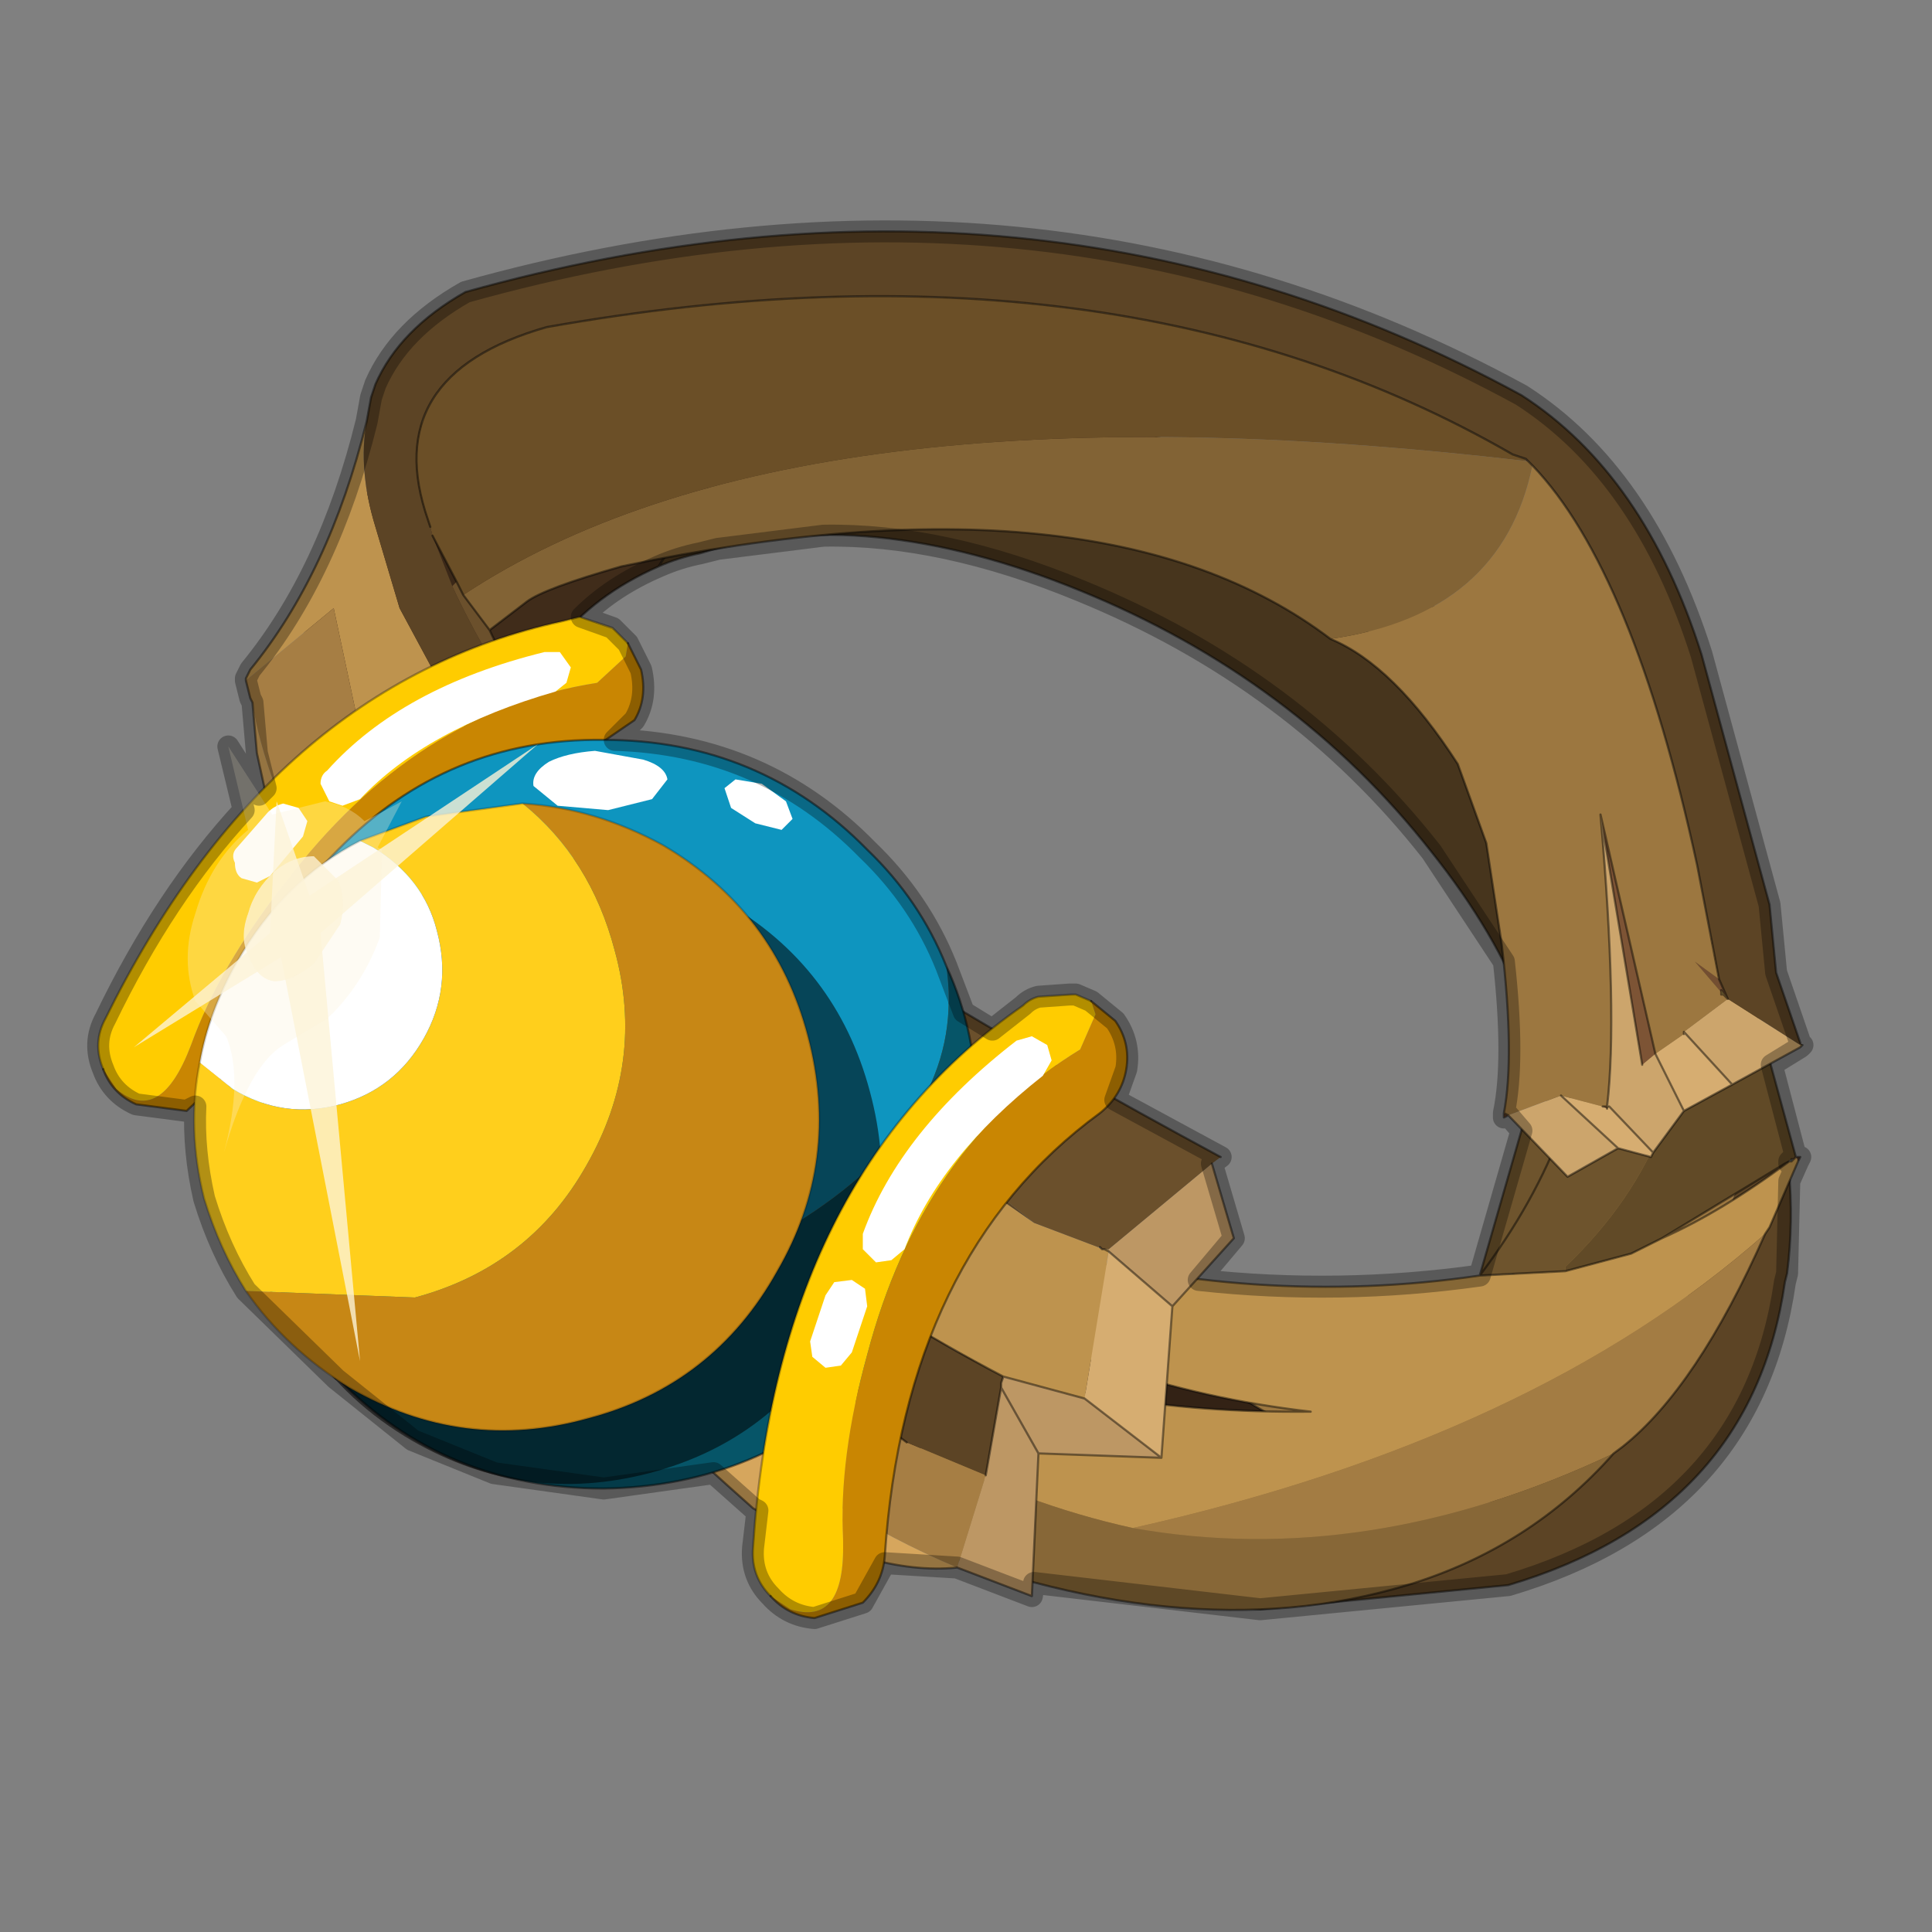 <?xml version="1.0" encoding="UTF-8" standalone="no"?>
<svg xmlns:xlink="http://www.w3.org/1999/xlink" height="440.0px" width="440.0px" xmlns="http://www.w3.org/2000/svg">
  <rect width="100%" height="100%" fill="#808080" stroke="none"/>
  <g transform="matrix(10.0, 0.0, 0.0, 10.0, 0.0, 0.0)">
    <use height="44.0" transform="matrix(1.0, 0.0, 0.0, 1.0, 0.0, 0.0)" width="44.0" xlink:href="#shape0"/>
    <use height="90.5" transform="matrix(0.036, -0.219, 0.153, 0.042, 4.863, 31.827)" width="64.45" xlink:href="#sprite0"/>
    <use height="32.1" transform="matrix(1.0, 0.0, 0.0, 1.0, 2.0, 5.0)" width="39.3" xlink:href="#shape2"/>
  </g>
  <defs>
    <g id="shape0" transform="matrix(1.0, 0.0, 0.0, 1.0, 0.0, 0.0)">
      <path d="M44.0 44.0 L0.0 44.0 0.0 0.0 44.0 0.0 44.0 44.0" fill="#43adca" fill-opacity="0.0" fill-rule="evenodd" stroke="none"/>
      <path d="M20.6 34.4 L20.4 34.3 Q14.05 31.4 9.9 26.15 5.45 20.4 6.4 16.4 7.35 12.45 8.6 10.95 L8.45 11.05 8.35 11.1 8.45 11.0 8.6 10.95 Q12.9 9.8 17.05 9.65 L15.0 12.9 Q12.05 14.2 11.6 17.3 11.1 20.95 14.2 24.9 17.1 28.65 21.8 30.05 L21.35 31.3 21.3 31.6 20.6 34.4 M22.45 29.9 L22.95 28.8 22.95 28.9 22.85 29.3 22.85 29.45 22.85 29.6 22.8 29.65 22.45 29.9 M8.45 11.05 L8.45 11.0 8.45 11.05" fill="#402c1a" fill-rule="evenodd" stroke="none"/>
      <path d="M8.45 11.0 Q9.7 9.0 12.5 8.15 L18.35 7.65 Q21.55 7.95 25.2 9.45 27.4 10.35 29.35 11.5 L24.35 10.2 17.05 9.65 18.35 7.65 17.05 9.65 Q12.9 9.8 8.6 10.95 L8.45 11.0 M23.3 9.65 L24.35 10.2 23.3 9.65" fill="#452e1c" fill-rule="evenodd" stroke="none"/>
      <path d="M20.7 34.45 L20.6 34.4 21.3 31.6 22.45 29.9 22.8 29.65 22.85 29.6 22.85 29.45 22.85 29.3 22.95 28.9 24.0 29.5 25.6 30.25 30.15 32.95 20.7 34.45" fill="#332215" fill-rule="evenodd" stroke="none"/>
      <path d="M35.25 26.5 Q35.55 23.1 32.6 19.4 29.5 15.45 24.6 13.45 19.7 11.45 15.95 12.6 15.45 12.7 15.0 12.9 L17.05 9.65 24.35 10.2 29.7 13.05 Q34.9 17.55 36.25 22.95 36.3 26.1 35.25 26.5" fill="#47351d" fill-rule="evenodd" stroke="none"/>
      <path d="M28.7 36.65 Q25.35 36.4 21.6 34.85 L20.95 34.55 20.7 34.45 30.15 32.95 25.6 30.25 Q27.5 30.9 30.15 30.85 34.3 30.7 35.05 27.7 L35.2 27.3 35.25 26.95 35.25 26.5 Q36.3 26.1 36.25 22.95 34.9 17.55 29.7 13.05 L24.35 10.2 29.35 11.5 Q33.75 14.15 36.9 18.15 L38.6 20.6 40.25 24.2 Q38.85 33.4 28.7 36.65" fill="#9c7740" fill-rule="evenodd" stroke="none"/>
      <path d="M40.25 24.2 Q41.0 26.65 40.7 29.0 L40.65 29.2 Q39.9 34.45 34.35 36.1 L28.7 36.65 Q38.85 33.4 40.25 24.2" fill="#5c4425" fill-rule="evenodd" stroke="none"/>
      <path d="M22.95 28.8 L23.6 29.25 24.0 29.5 22.95 28.9 22.95 28.8" fill="url(#gradient0)" fill-rule="evenodd" stroke="none"/>
      <path d="M40.25 24.2 Q41.0 26.65 40.7 29.0 L40.65 29.2 Q39.9 34.45 34.35 36.1 L28.7 36.65 Q25.35 36.4 21.6 34.85 L20.95 34.55 20.7 34.45 20.6 34.4 20.4 34.3 Q14.05 31.4 9.9 26.15 5.45 20.4 6.4 16.4 7.35 12.45 8.6 10.95 L8.45 11.05 8.1 11.65 Q7.6 11.5 8.35 11.1 M8.45 11.0 Q9.7 9.0 12.5 8.15 L18.35 7.65 Q21.55 7.95 25.2 9.45 27.4 10.35 29.35 11.5 33.75 14.15 36.9 18.15 L38.6 20.6 40.25 24.2 M35.25 26.5 Q35.55 23.1 32.6 19.4 29.5 15.45 24.6 13.45 19.7 11.45 15.95 12.6 15.45 12.7 15.0 12.9 12.05 14.2 11.6 17.3 11.1 20.95 14.2 24.9 17.1 28.65 21.8 30.05 M21.35 31.3 L21.3 31.6 22.45 29.9 22.95 28.8 23.6 29.25 24.0 29.5 25.6 30.25 Q27.5 30.9 30.15 30.85 34.3 30.7 35.05 27.7 L35.2 27.3 35.25 26.5 Q36.3 26.1 36.25 22.95 34.9 17.55 29.7 13.05 L24.35 10.2 23.3 9.65 M17.05 9.65 L15.0 12.9 M17.05 9.65 L18.35 7.65 M8.45 11.05 L8.35 11.1 M8.45 11.0 L8.45 11.05 M35.25 26.5 L35.25 26.95 35.2 27.3 M22.95 28.9 L24.0 29.5 M22.95 28.9 L22.85 29.3 22.85 29.45 22.85 29.6 22.8 29.65 22.45 29.9 M22.95 28.8 L22.95 28.9 M25.6 30.25 L30.15 32.95" fill="none" stroke="#000000" stroke-linecap="round" stroke-linejoin="round" stroke-opacity="0.451" stroke-width="0.05"/>
      <path d="M40.95 26.45 L40.9 26.35 41.0 26.35 40.95 26.45 M20.35 34.95 L19.8 34.7 19.7 34.6 19.95 34.3 20.35 34.95" fill="#634737" fill-rule="evenodd" stroke="none"/>
      <path d="M40.9 26.35 L40.95 26.45 40.3 27.95 40.2 28.1 Q34.95 32.75 25.8 34.8 23.3 34.25 20.95 33.0 L21.45 30.7 Q24.85 32.2 29.85 32.15 25.05 31.6 21.05 29.15 L22.25 27.95 23.4 28.35 Q28.6 29.8 33.7 29.05 L35.65 28.95 37.15 28.55 37.85 28.2 Q39.2 27.6 40.75 26.45 L40.8 26.45 40.85 26.4 40.9 26.35" fill="#be934e" fill-rule="evenodd" stroke="none"/>
      <path d="M25.8 34.8 Q34.95 32.75 40.2 28.1 38.65 31.6 36.95 32.95 L36.75 33.1 Q31.15 35.75 25.8 34.8" fill="#a37c43" fill-rule="evenodd" stroke="none"/>
      <path d="M20.95 33.0 Q23.3 34.25 25.8 34.8 31.15 35.75 36.75 33.1 34.85 35.25 32.05 36.1 26.9 37.65 20.35 34.95 L19.95 34.3 20.95 33.0" fill="#876737" fill-rule="evenodd" stroke="none"/>
      <path d="M38.4 21.7 Q38.75 25.9 35.65 28.85 L35.65 28.95 33.7 29.05 34.75 25.4 35.6 25.65 36.2 23.4 38.4 21.7 M33.7 29.05 Q34.95 27.4 35.6 25.65 34.95 27.4 33.7 29.05" fill="#6e542d" fill-rule="evenodd" stroke="none"/>
      <path d="M38.4 21.7 L38.5 21.65 39.7 21.95 40.9 26.35 40.8 26.4 40.65 26.5 37.85 28.2 37.15 28.55 35.65 28.95 35.65 28.85 Q38.75 25.9 38.4 21.7" fill="#614a27" fill-rule="evenodd" stroke="none"/>
      <path d="M40.8 26.4 L40.9 26.35 40.85 26.4 40.8 26.4" fill="url(#gradient1)" fill-rule="evenodd" stroke="none"/>
      <path d="M40.95 26.45 L41.0 26.35 40.9 26.35 39.7 21.95 38.5 21.65 38.4 21.7 36.2 23.4 35.6 25.65 Q34.95 27.4 33.7 29.05 L35.65 28.95 37.15 28.55 37.85 28.2 40.65 26.5 40.75 26.45 Q39.2 27.6 37.85 28.2 M40.9 26.35 L40.85 26.4 40.8 26.45 40.75 26.45 M40.8 26.4 L40.8 26.45 M40.85 26.4 L40.8 26.4 M40.2 28.1 L40.3 27.95 40.95 26.45 M35.6 25.65 L34.75 25.4 33.7 29.05 Q28.6 29.8 23.4 28.35 L22.25 27.95 21.05 29.15 Q25.05 31.6 29.85 32.15 24.85 32.2 21.45 30.7 L20.95 33.0 M40.2 28.1 Q38.65 31.6 36.95 32.95 L36.75 33.1 Q34.85 35.25 32.05 36.1 26.9 37.65 20.35 34.95 L19.8 34.7 M19.7 34.6 L19.95 34.3 20.95 33.0" fill="none" stroke="#000000" stroke-linecap="round" stroke-linejoin="round" stroke-opacity="0.451" stroke-width="0.05"/>
      <path d="M41.0 23.75 L41.05 23.8 41.0 23.8 41.0 23.75" fill="#402c1a" fill-rule="evenodd" stroke="none"/>
      <path d="M34.75 10.45 L34.8 10.5 34.75 10.5 34.75 10.45" fill="#593c26" fill-rule="evenodd" stroke="none"/>
      <path d="M10.4 13.25 L10.3 13.35 9.85 12.2 10.4 13.25" fill="#3b2818" fill-rule="evenodd" stroke="none"/>
      <path d="M39.15 22.3 L39.35 22.75 39.2 22.55 39.2 22.6 38.6 21.9 39.15 22.3" fill="#734e31" fill-rule="evenodd" stroke="none"/>
      <path d="M34.35 25.4 L34.25 25.45 34.25 25.35 34.35 25.4 M36.5 25.2 L36.6 25.2 36.6 25.25 36.5 25.2 M36.45 18.55 L37.7 24.0 37.4 24.25 36.45 18.55" fill="#7d5435" fill-rule="evenodd" stroke="none"/>
      <path d="M41.05 23.8 L41.0 23.85 41.0 23.8 41.05 23.8 M39.35 22.75 L39.25 22.65 39.2 22.65 39.2 22.6 39.2 22.55 39.35 22.75 M39.25 22.65 L39.2 22.6 39.25 22.65" fill="#a88c48" fill-rule="evenodd" stroke="none"/>
      <path d="M36.6 25.25 L36.6 25.2 36.65 25.2 36.6 25.25" fill="#9e8244" fill-rule="evenodd" stroke="none"/>
      <path d="M5.6 15.5 L5.6 15.45 5.7 15.25 Q7.5 13.05 8.35 9.6 8.15 10.7 8.55 12.0 L9.1 13.85 10.5 16.45 Q11.6 18.25 14.15 20.7 16.7 23.1 23.55 27.85 L25.0 28.4 24.15 28.15 25.0 28.4 25.1 28.45 25.15 28.45 25.25 28.45 25.25 28.5 24.7 31.85 22.85 31.35 Q17.5 28.55 13.2 24.25 L16.75 29.0 Q9.4 20.0 8.35 16.9 L8.1 16.2 7.6 13.85 5.6 15.5 M25.15 28.45 L25.25 28.5 25.15 28.45" fill="#be934e" fill-rule="evenodd" stroke="none"/>
      <path d="M5.75 16.0 L5.7 15.9 5.6 15.5 7.6 13.85 8.1 16.2 8.35 16.9 Q9.4 20.0 16.75 29.0 L16.8 29.15 16.9 29.2 Q18.25 30.9 19.8 32.2 L20.2 32.5 20.45 32.7 20.65 32.85 22.45 33.6 21.8 35.7 Q15.85 33.2 11.1 26.35 6.25 19.4 5.75 16.0" fill="#a67e44" fill-rule="evenodd" stroke="none"/>
      <path d="M21.8 35.7 Q19.85 35.9 17.15 34.35 7.8 26.05 6.9 21.95 L5.85 17.15 5.75 16.0 Q6.25 19.4 11.1 26.35 15.85 33.2 21.8 35.7" fill="#d6a65d" fill-rule="evenodd" stroke="none"/>
      <path d="M34.25 25.35 Q34.5 24.05 34.2 21.5 L33.85 19.2 33.2 17.4 Q31.75 15.15 30.3 14.55 34.2 14.0 34.9 10.6 37.2 13.0 38.65 19.7 L39.15 22.3 38.6 21.9 39.2 22.6 39.2 22.65 39.25 22.65 39.35 22.75 38.35 23.5 38.35 23.55 37.7 24.0 36.45 18.55 Q36.85 23.1 36.6 25.2 L36.5 25.2 35.55 24.95 34.35 25.4 34.25 25.35" fill="#9c7740" fill-rule="evenodd" stroke="none"/>
      <path d="M30.3 14.55 Q25.1 10.6 14.15 12.9 12.4 13.4 12.0 13.7 L11.15 14.35 10.55 13.55 Q18.1 8.55 34.75 10.5 L34.8 10.5 34.9 10.6 Q34.2 14.0 30.3 14.55" fill="#826335" fill-rule="evenodd" stroke="none"/>
      <path d="M9.8 12.0 L9.75 11.85 Q8.6 8.55 12.45 7.45 25.45 5.15 34.45 10.35 L34.75 10.45 34.75 10.5 Q18.1 8.55 10.55 13.55 L10.4 13.25 9.85 12.2 9.8 12.0" fill="#6b4f27" fill-rule="evenodd" stroke="none"/>
      <path d="M41.0 23.85 L39.45 24.7 38.35 23.5 39.35 22.75 41.0 23.8 41.0 23.85 M38.35 25.3 L37.65 26.25 36.65 25.2 36.6 25.2 Q36.85 23.1 36.45 18.55 L37.4 24.25 37.7 24.0 38.35 25.3 M36.85 26.15 L35.7 26.8 34.35 25.4 35.55 24.95 36.85 26.15" fill="#cca56c" fill-rule="evenodd" stroke="none"/>
      <path d="M39.45 24.7 L38.35 25.3 37.7 24.0 38.35 23.55 38.35 23.5 39.45 24.7 M37.65 26.25 L37.6 26.35 36.85 26.15 35.55 24.95 36.5 25.2 36.6 25.25 36.65 25.2 37.65 26.25 M26.7 29.75 L26.45 33.2 24.7 31.85 25.25 28.5 26.7 29.75" fill="#d6ad71" fill-rule="evenodd" stroke="none"/>
      <path d="M27.6 26.5 L28.1 28.2 26.7 29.75 25.25 28.5 25.25 28.45 27.6 26.5 M26.45 33.2 L23.65 33.1 23.5 36.35 21.8 35.7 22.45 33.6 22.8 31.6 22.8 31.5 22.85 31.35 24.7 31.85 26.45 33.2 M22.8 31.6 L23.65 33.1 22.8 31.6" fill="#bd9764" fill-rule="evenodd" stroke="none"/>
      <path d="M11.15 14.35 Q12.9 18.3 27.8 26.35 L27.6 26.5 25.25 28.45 25.15 28.45 25.1 28.45 25.05 28.4 25.0 28.4 23.55 27.85 17.25 22.8 17.2 22.7 Q12.15 17.35 10.3 13.35 L10.4 13.25 10.55 13.55 11.15 14.35" fill="#6b502c" fill-rule="evenodd" stroke="none"/>
      <path d="M8.35 9.6 L8.45 9.05 8.55 8.75 Q9.1 7.5 10.6 6.65 23.65 3.0 34.65 9.0 37.45 10.8 38.75 14.9 L40.3 20.6 40.45 22.15 41.0 23.75 41.0 23.8 39.35 22.75 39.15 22.3 38.65 19.7 Q37.2 13.0 34.9 10.6 L34.8 10.5 34.75 10.45 34.45 10.35 Q25.45 5.15 12.45 7.45 8.6 8.55 9.75 11.85 L9.8 12.0 9.85 12.2 10.3 13.35 Q12.15 17.35 17.2 22.7 L17.25 22.8 23.55 27.85 Q16.7 23.1 14.15 20.7 11.6 18.25 10.5 16.45 L9.1 13.85 8.55 12.0 Q8.15 10.7 8.35 9.6 M16.75 29.0 L13.2 24.25 Q17.5 28.55 22.85 31.35 L22.8 31.5 22.8 31.6 22.45 33.6 20.65 32.85 20.45 32.7 20.2 32.5 19.85 32.2 19.8 32.2 Q18.25 30.9 16.9 29.2 L16.75 29.0" fill="#5c4425" fill-rule="evenodd" stroke="none"/>
      <path d="M41.05 23.8 L41.0 23.85 39.45 24.7 38.35 25.3 37.65 26.25 37.6 26.35 36.85 26.15 35.7 26.8 34.35 25.4 34.25 25.45 34.25 25.35 Q34.5 24.05 34.2 21.5 L33.85 19.2 33.2 17.4 Q31.75 15.15 30.3 14.55 25.1 10.6 14.15 12.9 12.4 13.4 12.0 13.7 L11.15 14.35 Q12.9 18.3 27.8 26.35 M27.6 26.5 L28.1 28.2 26.7 29.75 26.45 33.2 23.65 33.1 23.5 36.35 21.8 35.7 Q19.85 35.9 17.15 34.35 7.8 26.05 6.9 21.95 L5.85 17.15 5.75 16.0 5.7 15.9 5.6 15.5 5.6 15.45 5.7 15.25 Q7.5 13.05 8.35 9.6 L8.45 9.05 8.55 8.75 Q9.1 7.5 10.6 6.65 23.65 3.0 34.65 9.0 37.45 10.8 38.75 14.9 L40.3 20.6 40.45 22.15 41.0 23.75 M9.8 12.0 L9.75 11.85 Q8.6 8.55 12.45 7.45 25.45 5.15 34.45 10.35 L34.75 10.45 34.8 10.5 34.9 10.6 Q37.2 13.0 38.65 19.7 L39.15 22.3 39.35 22.75 39.25 22.65 39.2 22.65 39.2 22.6 39.25 22.65 M34.25 25.35 L34.35 25.4 M36.5 25.2 L36.6 25.2 Q36.85 23.1 36.45 18.55 L37.7 24.0 M38.35 23.55 L38.35 23.5 39.45 24.7 M39.35 22.75 L39.2 22.55 39.2 22.6 M36.6 25.25 L36.6 25.2 36.65 25.2 37.65 26.25 M37.4 24.25 L36.45 18.55 M38.35 25.3 L37.7 24.0 M10.4 13.25 L9.85 12.2 M25.05 28.4 L25.1 28.45 25.15 28.45 M13.2 24.25 Q17.5 28.55 22.85 31.35 L24.7 31.85 M25.25 28.5 L25.15 28.45 M10.55 13.55 L11.15 14.35 M10.4 13.25 L10.55 13.55 M19.85 32.2 L20.2 32.5 20.45 32.7 20.65 32.85 M22.45 33.6 L22.8 31.6 22.8 31.5 22.85 31.35 M25.25 28.5 L26.7 29.75 M26.45 33.2 L24.7 31.85 M23.65 33.1 L22.8 31.6 M19.8 32.2 L20.2 32.5 M35.55 24.95 L36.85 26.15" fill="none" stroke="#000000" stroke-linecap="round" stroke-linejoin="round" stroke-opacity="0.451" stroke-width="0.05"/>
      <path d="M13.2 14.05 L13.95 14.3 14.0 14.35 13.2 14.05" fill="#ffcf1c" fill-rule="evenodd" stroke="none"/>
      <path d="M14.3 14.65 L14.6 15.25 Q14.75 15.9 14.45 16.4 L13.5 17.05 Q8.15 18.35 5.1 24.5 L4.25 25.3 3.1 25.15 Q2.55 24.9 2.35 24.35 L2.65 24.8 Q3.65 25.65 4.35 23.8 5.0 22.0 6.5 20.1 9.45 16.2 13.6 15.55 L14.25 14.95 14.3 14.65" fill="#c98602" fill-rule="evenodd" stroke="none"/>
      <path d="M13.2 14.05 L14.0 14.35 14.3 14.65 14.25 14.95 13.6 15.55 Q9.45 16.2 6.5 20.1 5.0 22.0 4.35 23.8 3.65 25.65 2.65 24.8 L2.35 24.35 Q2.1 23.75 2.4 23.2 6.15 15.6 12.8 14.15 L13.2 14.05" fill="#ffcc00" fill-rule="evenodd" stroke="none"/>
      <path d="M14.0 14.35 L13.95 14.3 13.2 14.05 M14.0 14.35 L14.3 14.65 M2.35 24.35 Q2.1 23.75 2.4 23.2 6.15 15.6 12.8 14.15 L13.2 14.05" fill="none" stroke="#000000" stroke-linecap="round" stroke-linejoin="round" stroke-opacity="0.302" stroke-width="0.05"/>
      <path d="M14.3 14.65 L14.6 15.25 Q14.75 15.9 14.45 16.4 L13.5 17.05 Q8.15 18.35 5.1 24.5 L4.25 25.3 3.1 25.15 Q2.55 24.9 2.35 24.35" fill="none" stroke="#000000" stroke-linecap="round" stroke-linejoin="round" stroke-opacity="0.451" stroke-width="0.05"/>
      <path d="M6.45 18.3 L6.8 18.4 7.0 18.7 6.9 19.05 6.15 19.95 5.85 20.1 5.5 20.0 Q5.35 19.9 5.35 19.65 5.25 19.45 5.4 19.3 L6.1 18.5 Q6.25 18.35 6.45 18.3 M12.75 14.85 L13.0 15.2 12.9 15.55 12.65 15.75 Q9.7 16.6 8.2 18.2 L7.8 18.35 7.5 18.25 7.3 17.85 Q7.3 17.65 7.45 17.55 9.15 15.65 12.4 14.85 L12.75 14.85" fill="#ffffff" fill-rule="evenodd" stroke="none"/>
      <path d="M7.7 31.4 L7.65 31.4 Q5.2 28.9 5.2 25.35 5.25 21.8 7.7 19.35 10.2 16.8 13.75 16.85 17.3 16.85 19.75 19.35 20.95 20.5 21.55 22.0 22.5 28.45 7.7 31.4" fill="#0e95bf" fill-rule="evenodd" stroke="none"/>
      <path d="M21.55 22.0 Q22.25 23.5 22.25 25.35 22.25 28.9 19.8 31.4 17.3 33.85 13.75 33.9 10.15 33.9 7.7 31.4 22.5 28.45 21.55 22.0" fill="#065568" fill-rule="evenodd" stroke="none"/>
      <path d="M21.55 22.0 Q22.25 23.5 22.25 25.35 22.25 28.9 19.8 31.4 17.3 33.85 13.75 33.9 10.15 33.9 7.7 31.4 L7.65 31.4 Q5.2 28.9 5.2 25.35 5.25 21.8 7.7 19.35 10.2 16.8 13.75 16.85 17.3 16.85 19.75 19.35 20.95 20.5 21.55 22.0 Z" fill="none" stroke="#000000" stroke-linecap="round" stroke-linejoin="round" stroke-opacity="0.451" stroke-width="0.05"/>
      <path d="M14.85 18.2 L13.85 18.45 12.7 18.35 12.15 17.9 Q12.1 17.6 12.5 17.35 12.9 17.15 13.55 17.1 L14.65 17.3 Q15.15 17.45 15.2 17.75 L14.85 18.2" fill="#ffffff" fill-rule="evenodd" stroke="none"/>
      <path d="M17.8 18.9 L17.2 18.75 16.65 18.4 16.5 17.95 16.75 17.75 17.35 17.85 17.9 18.25 18.05 18.65 17.8 18.9" fill="#ffffff" fill-rule="evenodd" stroke="none"/>
    </g>
    <linearGradient gradientTransform="matrix(-0.003, 0.008, -0.007, -0.005, 47.6, 41.25)" gradientUnits="userSpaceOnUse" id="gradient0" spreadMethod="pad" x1="-819.2" x2="819.2">
      <stop offset="0.0" stop-color="#8c5e39"/>
      <stop offset="1.0" stop-color="#734925"/>
    </linearGradient>
    <linearGradient gradientTransform="matrix(0.013, 0.009, -0.005, 0.015, 27.55, 29.25)" gradientUnits="userSpaceOnUse" id="gradient1" spreadMethod="pad" x1="-819.2" x2="819.2">
      <stop offset="0.0" stop-color="#8c5e39"/>
      <stop offset="1.0" stop-color="#734925"/>
    </linearGradient>
    <g id="sprite0" transform="matrix(1.0, 0.0, 0.0, 1.0, 32.25, 45.25)">
      <use height="90.5" transform="matrix(1.0, 0.0, 0.0, 1.0, -32.25, -45.25)" width="64.45" xlink:href="#shape1"/>
    </g>
    <g id="shape1" transform="matrix(1.0, 0.0, 0.0, 1.0, 32.25, 45.25)">
      <path d="M23.4 -27.55 Q25.8 -23.55 27.75 -18.7 30.35 -12.0 31.5 -5.3 33.1 5.15 31.05 15.85 27.7 33.35 16.15 41.05 4.65 48.8 -8.2 42.2 -21.15 35.7 -27.85 18.65 -34.5 1.65 -31.15 -15.85 -29.15 -26.15 -24.35 -33.1 -21.05 -37.9 -16.3 -41.1 -9.9 -45.4 -3.0 -45.25 2.4 -45.15 8.15 -42.25 17.35 -37.6 23.4 -27.55" fill="#000000" fill-opacity="0.537" fill-rule="evenodd" stroke="none"/>
    </g>
    <g id="shape2" transform="matrix(1.0, 0.0, 0.0, 1.0, -2.0, -5.0)">
      <path d="M11.9 18.3 Q13.55 18.4 15.1 19.25 17.65 20.75 18.4 23.6 19.15 26.45 17.7 28.95 16.25 31.55 13.4 32.3 10.55 33.1 7.95 31.6 6.5 30.7 5.6 29.4 L9.45 29.55 Q12.05 28.85 13.35 26.55 14.7 24.2 14.0 21.65 13.45 19.55 11.9 18.3" fill="#c78715" fill-rule="evenodd" stroke="none"/>
      <path d="M8.2 19.15 L9.7 18.6 11.9 18.3 Q13.45 19.55 14.0 21.65 14.7 24.2 13.35 26.55 12.05 28.85 9.45 29.55 L5.6 29.4 Q5.0 28.45 4.65 27.3 4.25 25.7 4.55 24.2 L5.3 24.8 Q6.45 25.5 7.75 25.15 9.0 24.8 9.65 23.65 10.3 22.5 9.95 21.2 9.65 20.0 8.5 19.3 L8.2 19.15" fill="#ffcf1c" fill-rule="evenodd" stroke="none"/>
      <path d="M4.55 24.2 Q4.75 23.05 5.4 21.9 6.45 20.05 8.2 19.15 L8.5 19.3 Q9.65 20.0 9.95 21.2 10.3 22.5 9.65 23.65 9.0 24.8 7.75 25.15 6.45 25.5 5.3 24.8 L4.55 24.2" fill="#ffffff" fill-rule="evenodd" stroke="none"/>
      <path d="M4.55 24.2 Q4.75 23.05 5.4 21.9 6.45 20.05 8.2 19.15 L9.7 18.6 11.9 18.3 Q13.55 18.4 15.1 19.25 17.65 20.75 18.4 23.6 19.15 26.45 17.7 28.95 16.25 31.55 13.4 32.3 10.55 33.1 7.95 31.6 6.5 30.7 5.6 29.4 5.0 28.45 4.65 27.3 4.25 25.7 4.55 24.2 Z" fill="none" stroke="#000000" stroke-linecap="round" stroke-linejoin="round" stroke-opacity="0.2" stroke-width="0.05"/>
      <path d="M7.3 21.25 L8.2 31.0 6.4 21.8 3.05 23.85 6.15 21.25 6.3 18.25 7.05 20.4 12.25 16.95 7.3 21.25" fill="#fcf3d8" fill-opacity="0.792" fill-rule="evenodd" stroke="none"/>
      <path d="M6.45 23.8 Q5.65 24.3 5.1 26.25 5.55 24.55 5.15 23.6 L4.45 22.8 Q4.1 21.85 4.45 20.8 4.8 19.6 5.65 18.9 L5.2 17.0 6.2 18.55 7.4 18.25 Q7.95 18.35 8.3 18.7 8.7 18.5 9.15 18.25 L8.6 19.3 8.7 19.35 8.65 21.35 Q8.25 22.45 7.45 23.2 L6.45 23.8 M7.15 19.5 Q6.65 19.5 6.25 19.85 5.8 20.25 5.65 20.8 5.45 21.35 5.65 21.75 5.85 22.3 6.25 22.35 6.65 22.35 7.15 21.95 L7.75 21.05 Q7.9 20.5 7.7 20.05 L7.15 19.5" fill="#fcf3d8" fill-opacity="0.302" fill-rule="evenodd" stroke="none"/>
      <path d="M7.15 19.5 L7.7 20.05 Q7.9 20.5 7.75 21.05 L7.15 21.95 Q6.65 22.35 6.25 22.35 5.85 22.3 5.65 21.75 5.45 21.35 5.65 20.8 5.8 20.25 6.25 19.85 6.65 19.5 7.15 19.5" fill="#fcf3d8" fill-opacity="0.843" fill-rule="evenodd" stroke="none"/>
      <path d="M24.5 22.65 L23.65 22.7 24.4 22.65 24.5 22.65" fill="#ffcf1c" fill-rule="evenodd" stroke="none"/>
      <path d="M17.55 36.35 L18.0 36.65 Q19.25 37.05 19.2 35.1 19.1 33.2 19.75 30.85 21.0 26.1 24.6 23.9 L24.95 23.1 24.85 22.8 25.4 23.25 Q25.75 23.75 25.65 24.35 25.55 24.95 25.05 25.35 20.6 28.6 20.15 35.45 20.1 36.05 19.65 36.5 L18.55 36.85 Q17.95 36.8 17.55 36.35" fill="#c98602" fill-rule="evenodd" stroke="none"/>
      <path d="M17.55 36.35 Q17.1 35.9 17.15 35.25 17.7 26.8 23.3 22.9 23.45 22.75 23.65 22.7 L24.5 22.65 24.85 22.8 24.95 23.1 24.6 23.9 Q21.0 26.1 19.75 30.85 19.1 33.2 19.2 35.1 19.25 37.05 18.0 36.65 L17.55 36.35" fill="#ffcc00" fill-rule="evenodd" stroke="none"/>
      <path d="M23.65 22.7 Q23.45 22.75 23.3 22.9 17.7 26.8 17.15 35.25 17.1 35.9 17.55 36.35 M24.85 22.8 L24.5 22.65 M23.65 22.7 L24.4 22.65 24.5 22.65" fill="none" stroke="#000000" stroke-linecap="round" stroke-linejoin="round" stroke-opacity="0.302" stroke-width="0.05"/>
      <path d="M17.55 36.35 Q17.95 36.8 18.55 36.85 L19.65 36.5 Q20.1 36.05 20.15 35.45 20.6 28.6 25.05 25.35 25.55 24.95 25.65 24.35 25.75 23.75 25.4 23.25 L24.85 22.8" fill="none" stroke="#000000" stroke-linecap="round" stroke-linejoin="round" stroke-opacity="0.451" stroke-width="0.05"/>
      <path d="M19.0 29.2 L19.4 29.15 19.7 29.35 19.75 29.75 19.4 30.8 19.15 31.1 18.8 31.15 18.5 30.9 18.45 30.55 18.8 29.5 19.0 29.2 M23.5 23.6 L23.85 23.8 23.95 24.15 23.75 24.5 Q21.4 26.35 20.6 28.45 L20.3 28.7 19.95 28.75 19.65 28.45 19.65 28.1 Q20.5 25.75 23.15 23.7 L23.5 23.6" fill="#ffffff" fill-rule="evenodd" stroke="none"/>
      <path d="M41.05 23.8 L41.0 23.85 40.35 24.25 40.9 26.35 41.0 26.35 40.95 26.45 40.75 26.9 40.7 29.0 40.65 29.2 Q39.9 34.45 34.35 36.1 L28.7 36.65 23.55 36.05 23.5 36.35 21.8 35.7 20.15 35.6 19.65 36.5 18.55 36.85 Q17.95 36.8 17.55 36.35 17.1 35.9 17.15 35.25 L17.25 34.4 17.15 34.35 16.25 33.55 13.75 33.9 11.25 33.55 9.4 32.8 7.65 31.4 5.6 29.4 Q5.0 28.45 4.65 27.3 4.4 26.2 4.45 25.2 L4.25 25.3 3.1 25.15 Q2.55 24.9 2.35 24.35 2.1 23.75 2.4 23.2 3.75 20.4 5.55 18.45 L5.2 17.0 5.9 18.1 6.05 17.95 5.85 17.15 5.75 16.0 5.7 15.9 5.6 15.5 5.6 15.45 5.7 15.25 Q7.5 13.05 8.35 9.6 L8.45 9.05 8.55 8.75 Q9.1 7.5 10.6 6.65 23.65 3.0 34.65 9.0 37.45 10.8 38.75 14.9 L40.3 20.6 40.45 22.15 41.0 23.75 41.05 23.8 M40.75 26.45 L40.75 26.5 40.75 26.45 40.8 26.4 40.85 26.4 40.8 26.45 40.75 26.45 M22.6 23.45 L23.3 22.9 Q23.45 22.75 23.65 22.7 L24.35 22.65 24.4 22.65 24.5 22.65 24.85 22.8 25.4 23.25 Q25.75 23.75 25.65 24.35 L25.4 25.05 27.8 26.35 27.6 26.5 28.1 28.2 27.3 29.15 Q30.5 29.5 33.7 29.05 L34.65 25.75 34.35 25.4 34.25 25.45 34.25 25.35 Q34.5 24.15 34.25 21.9 L32.6 19.4 Q29.5 15.45 24.6 13.45 21.45 12.15 18.75 12.2 L16.35 12.5 15.95 12.6 Q15.45 12.7 15.0 12.9 13.95 13.35 13.25 14.05 L13.95 14.3 14.0 14.35 14.3 14.65 14.6 15.25 Q14.75 15.9 14.45 16.4 L14.0 16.85 Q17.4 16.95 19.75 19.35 20.95 20.5 21.55 22.0 L21.95 23.05 22.6 23.45" fill="none" stroke="#000000" stroke-linecap="round" stroke-linejoin="round" stroke-opacity="0.302" stroke-width="0.5"/>
    </g>
  </defs>
</svg>
